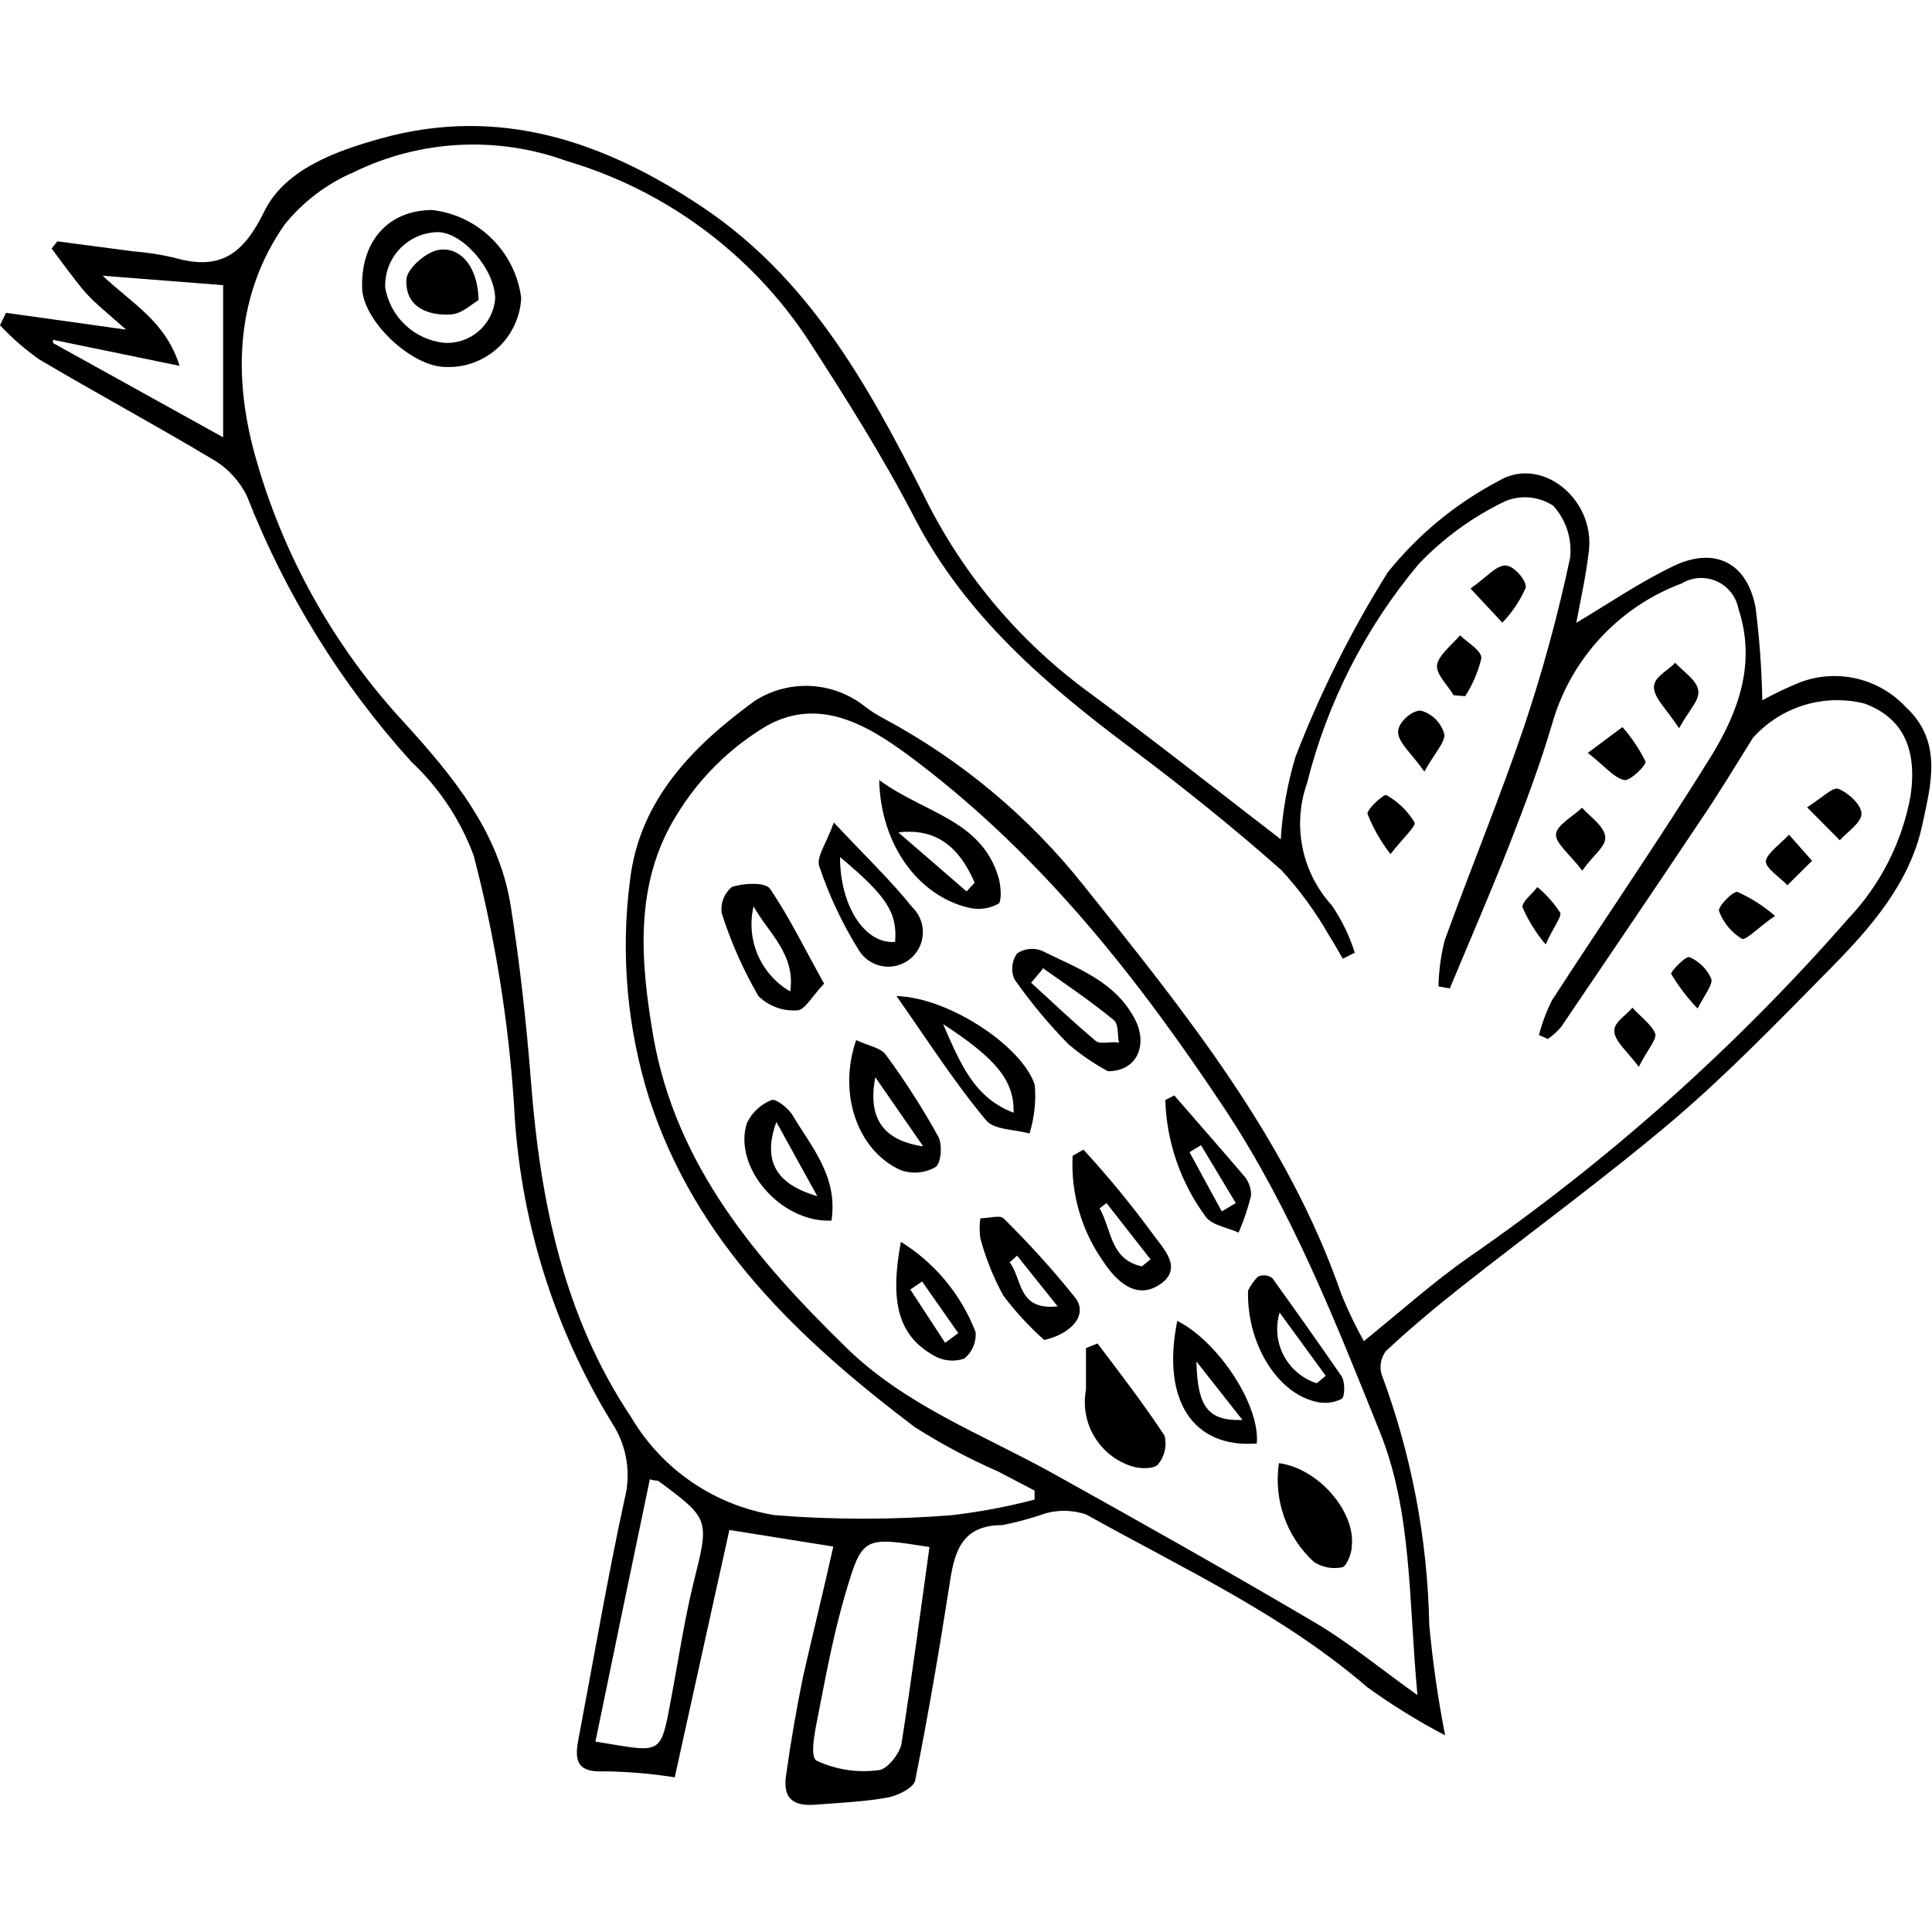 <svg width="1200pt" height="1200pt" version="1.1" viewBox="0 0 1200 1200" xmlns="http://www.w3.org/2000/svg">
 <path d="m517.6 960.6-64.574-10.309c-11.312 51.258-22.766 102.8-33.934 153.63-14.543-2.289-29.234-3.531-43.957-3.723-16.465 0.859-18.469-6.441-15.895-19.758 9.449-49.684 18.039-100.23 28.637-149.05l0.004-0.004c4.281-16.223 1.473-33.504-7.734-47.535-36.551-59.551-57.48-127.37-60.852-197.16-3.418-52.414-11.809-104.38-25.055-155.21-8.227-22.223-21.512-42.223-38.805-58.418-43.652-48.273-78.191-104.06-101.95-164.66-4.766-9.902-12.461-18.102-22.047-23.48-35.367-21.191-71.59-40.664-107.1-61.711h-0.004c-8.812-6.215-16.969-13.316-24.34-21.191l3.723-7.731 74.598 10.453c-12.027-10.738-21.047-17.613-27.922-26.203-6.871-8.59-12.168-15.895-18.324-24.199l3.578-4.438 46.676 6.156c8.73 0.676 17.395 2.016 25.918 4.012 28.637 8.305 42.953-2.289 55.84-28.637 12.887-26.348 44.672-37.656 72.305-45.391 74.023-20.617 139.32 1.863 200.45 42.953 65.578 44.102 102.09 109.82 136.31 177.4 23.137 47.754 57.355 89.285 99.797 121.13 40.805 30.066 80.609 61.426 122.56 93.785v-0.004c1.062-17.383 4.137-34.582 9.164-51.258 15.406-39.914 34.586-78.27 57.273-114.54 18.785-23.406 42.18-42.703 68.727-56.699 26.488-16.035 59.707 10.738 56.27 42.953-1.863 16.324-5.586 32.504-7.875 45.102 19.043-11.312 38.801-24.914 60.277-35.223 25.773-12.457 46.105-2.004 51.117 26.059 2.394 19.004 3.777 38.121 4.152 57.273 7.824-4.316 15.902-8.141 24.199-11.453 11.184-4.051 23.312-4.715 34.875-1.914 11.559 2.801 22.039 8.945 30.129 17.664 23.051 21.332 15.465 48.109 10.309 72.449-7.731 36.941-32.504 64.859-58.273 90.922-31.355 31.785-62.426 64-96.359 92.926-42.953 36.367-88.199 69.301-132.3 104.09-15.895 12.602-31.5 25.629-46.391 39.52v-0.008c-3.086 4.09-4.09 9.383-2.723 14.32 18.578 49.789 28.598 102.36 29.641 155.49 2.113 23.109 5.41 46.098 9.879 68.871-16.832-8.801-33.004-18.801-48.395-29.926-52.547-45.246-114.54-73.738-174.54-107.24-7.992-2.715-16.609-3.012-24.77-0.859-8.883 3.109-17.977 5.598-27.203 7.445-24.484 0-29.637 15.176-32.645 35.078-6.441 41.379-13.461 82.617-21.621 123.57-1.004 4.582-10.883 9.449-17.184 10.594-14.316 2.578-30.211 3.293-45.246 4.438-15.035 1.145-19.617-5.586-17.754-18.184 2.863-20.617 6.441-41.234 10.594-61.566 5.875-25.77 12.316-51.832 18.758-80.609zm329.32-127.43c22.48-18.184 42.953-36.512 64.719-51.832 87.113-60.113 166.42-130.81 236.11-210.48 20.188-21.184 33.727-47.812 38.945-76.602 4.152-28.637-4.438-48.395-28.637-57.273-12.398-3.094-25.406-2.738-37.617 1.02-12.215 3.762-23.168 10.785-31.68 20.316-10.883 17.469-21.621 35.223-33.219 52.262-28.637 42.953-57.273 84.906-85.91 127.29v-0.004c-2.406 2.809-5.144 5.309-8.16 7.445l-5.586-2.434c1.898-7.426 4.586-14.625 8.02-21.477 32.645-50.398 67.008-100.23 98.508-151.05 17.184-27.777 28.637-58.273 17.324-92.352v-0.004c-1.461-7.535-6.516-13.883-13.539-16.992-7.019-3.109-15.117-2.594-21.684 1.387-39.004 14.566-68.805 46.754-80.324 86.77-7.59 25.914-17.184 51.117-26.918 76.172-11.742 29.781-24.484 59.133-36.797 88.629l-7.016-1.289c0.211-9.66 1.508-19.266 3.867-28.637 16.035-44.242 34.078-87.914 49.254-132.59 11.543-34.406 21.105-69.449 28.637-104.95 1.332-11.785-2.477-23.578-10.453-32.355-8.84-5.836-19.992-6.91-29.781-2.863-20.172 9.652-38.414 22.895-53.836 39.086-33.086 39.52-56.781 86.027-69.301 136.02-4.555 12.852-5.535 26.695-2.836 40.062 2.699 13.363 8.973 25.746 18.156 35.824 6.211 9.066 11.035 19.004 14.32 29.492l-7.445 3.723c-2.719-4.582-5.297-9.449-8.449-14.316-8.324-14.621-18.266-28.262-29.641-40.664-29.926-26.488-61.137-51.547-93.066-75.457-53.551-40.09-103.23-82.617-134.73-143.18-19.758-38.23-42.953-74.883-66.293-110.96-35.367-53.523-88.516-92.828-150.05-110.96-21.371-7.762-44.086-11.141-66.793-9.934-22.703 1.203-44.934 6.969-65.363 16.949-16.773 7.207-31.52 18.414-42.957 32.645-29.926 42.953-32.074 92.781-18.613 142.04 17.121 62.273 48.941 119.53 92.781 166.95 30.355 33.359 58.848 67.727 66.293 113.69 5.727 36.082 9.734 72.449 12.602 108.96 5.727 74.312 20.047 145.9 62.285 209.04 19.277 32.664 52.156 54.984 89.629 60.852 36.312 2.863 72.793 2.863 109.11 0 17.488-1.996 34.809-5.25 51.832-9.738v-5.586l-22.766-11.883v0.004c-17.965-7.863-35.293-17.105-51.832-27.637-71.59-54.266-135.45-114.54-164.52-203.18v0.004c-13.992-44.047-18.145-90.625-12.172-136.45 5.871-49.828 39.09-83.473 77.746-111.54l0.004 0.004c10.309-6.531 22.391-9.691 34.574-9.051 12.184 0.641 23.867 5.055 33.434 12.629 3.731 2.875 7.707 5.414 11.887 7.59 47.941 25.711 90.133 60.938 123.99 103.52 62.715 78.465 126.86 157.5 160.22 254.14h0.004c4.051 10.027 8.734 19.781 14.031 29.211zm33.504 219.93c-5.586-59.422-3.293-113.83-23.34-163.66-27.633-68.582-54.695-137.6-96.219-200.45-53.551-80.754-112.68-155.78-189.86-214.77-27.633-21.047-59.562-42.953-94.645-23.48h0.008c-22.984 13.629-42.262 32.711-56.129 55.555-26.773 42.953-22.336 91.492-14.316 138.31 14.316 79.609 63.859 137.88 119.7 192.43 36.797 35.938 83.902 53.551 127.43 77.605 54.84 30.496 109.54 61.281 163.51 93.066 20.906 12.312 39.52 27.777 64.148 45.391zm-303.11-92.211c-40.805-6.441-41.664-6.731-52.117 28.637-6.871 23.195-11.453 46.965-16.035 70.59-2.148 11.453-6.731 30.211-2.148 33.359 11.988 5.688 25.367 7.777 38.516 6.016 5.012 0 12.887-9.734 14.316-15.895 6.301-40.09 11.598-80.754 17.469-122.71zm-207.47 120.85c42.953 6.871 40.09 10.023 47.824-31.07 4.152-22.48 7.59-45.102 13.031-67.297 9.879-39.805 10.453-39.66-22.051-63.715-0.859 0-2.434 0-5.012-0.859-11.359 54.312-22.625 108.62-33.793 162.94zm-231.24-810.12v-94.5l-74.883-5.867c19.328 18.039 39.23 28.637 47.824 55.984l-78.609-16.184v2.004z"/>
 <path d="m268.46 130.44c13.973 1.637 27 7.894 37.012 17.777 10.012 9.883 16.438 22.824 18.254 36.773-0.555 11.891-5.789 23.078-14.559 31.121-8.773 8.047-20.367 12.301-32.262 11.836-21.332 0-51.402-28.637-51.977-48.969-0.855-29.066 16.039-48.395 43.531-48.539zm7.16 82.473c7.848 0.555 15.598-2.004 21.574-7.121 5.977-5.121 9.695-12.387 10.355-20.227 0-18.184-20.332-41.379-35.652-41.379-8.914 0.148-17.395 3.871-23.531 10.336-6.141 6.461-9.426 15.117-9.117 24.027 1.504 8.902 5.867 17.074 12.43 23.273 6.562 6.203 14.965 10.094 23.941 11.09z"/>
 <path d="m913.35 365.54c9.734-6.731 15.75-14.316 21.621-14.316s14.316 10.883 12.457 14.316c-3.496 7.848-8.34 15.02-14.32 21.188z"/>
 <path d="m884.71 479.23c-8.449-11.742-15.895-17.754-16.324-24.199-0.43-6.441 9.309-14.316 14.316-13.602h0.004c6.922 1.988 12.328 7.398 14.316 14.32 1.004 4.867-5.727 11.598-12.312 23.48z"/>
 <path d="m982.79 540.79c-8.02-10.453-16.895-17.184-16.324-22.766 0.574-5.586 10.453-10.883 16.18-16.324 5.156 5.727 13.172 11.023 14.316 17.469 1.148 6.445-7.156 11.457-14.172 21.621z"/>
 <path d="m986.23 467.63 21.477-16.035c5.691 6.449 10.508 13.621 14.32 21.332 0.859 2.148-9.594 12.312-13.172 11.598-6.59-1.574-12.031-8.59-22.625-16.895z"/>
 <path d="m1042.9 452.31c-8.16-12.312-15.32-18.613-15.605-25.199-0.285-6.586 8.449-10.309 13.172-15.465 5.156 5.586 13.172 10.594 14.316 16.895 1.148 6.301-5.297 11.887-11.883 23.77z"/>
 <path d="m902.9 431.83c-3.723-6.301-11.168-13.172-10.309-18.898 0.859-5.727 9.02-12.312 14.316-18.328 4.582 4.582 13.461 9.449 13.172 14.316l0.004 0.004c-1.996 8.336-5.383 16.273-10.023 23.48z"/>
 <path d="m1122.4 501.42c9.164-5.727 15.895-12.742 19.473-11.453 6.156 2.434 14.316 9.879 14.316 15.465 0 5.586-8.59 11.023-13.461 16.465z"/>
 <path d="m863.67 530.48c-5.957-7.617-10.777-16.055-14.316-25.055 0-3.293 10.453-12.457 11.742-11.598h-0.004c7.168 4.047 13.184 9.863 17.469 16.895 1.289 2.289-7.016 9.594-14.891 19.758z"/>
 <path d="m1102.5 568.86c-10.309 7.16-17.898 15.176-20.477 14.316h0.004c-6.602-3.981-11.652-10.09-14.32-17.324-1.004-2.434 8.734-12.602 11.453-11.883h0.004c8.457 3.805 16.32 8.82 23.336 14.891z"/>
 <path d="m1017.9 662.64c-7.445-9.879-14.316-15.32-15.176-21.477s7.16-10.164 11.168-15.32c4.727 5.441 11.598 10.023 14.316 16.324 0.57 4.008-5.297 10.309-10.309 20.473z"/>
 <path d="m1125.5 534.64-15.32 15.176c-4.867-5.156-14.316-11.023-13.316-15.465 1.004-4.438 9.309-10.594 14.316-15.895z"/>
 <path d="m960.03 586.61c-5.844-6.914-10.664-14.629-14.316-22.91-0.859-3.293 5.871-8.305 9.164-12.742 5.594 4.606 10.426 10.066 14.316 16.18 0.43 3.008-4.438 8.875-9.164 19.473z"/>
 <path d="m1054.4 626.42c-6.297-6.555-11.82-13.809-16.469-21.621 0-1.574 9.02-11.168 11.453-10.309h0.004c5.996 2.594 10.801 7.348 13.457 13.316 1.289 3.148-3.293 9.02-8.445 18.613z"/>
 <path d="m556.83 618.68c32.645 0.859 78.32 31.355 85.91 55.27h-0.004c0.836 10.141-0.281 20.348-3.293 30.066-9.309-2.578-22.191-2.148-27.062-8.305-19.613-23.48-35.938-49.109-55.551-77.031zm28.637 16.754c11.023 25.059 19.328 46.246 44.102 55.699 0.426-19.332-9.738-33.078-44.82-55.699z"/>
 <path d="m546.09 484.52c28.637 20.906 63.574 24.629 74.168 60.707 1.434 5.156 2.004 14.316 0 16.035v0.004c-5.75 3.227-12.523 4.098-18.902 2.434-31.07-7.445-54.406-39.09-55.266-79.18zm54.266 69.156 5.012-5.441c-9.879-22.91-24.484-33.934-47.395-31.215z"/>
 <path d="m688.13 665.36c-8.785-4.746-17.039-10.41-24.629-16.898-12.27-12.504-23.473-26.012-33.504-40.375-2.211-5.238-1.559-11.246 1.719-15.895 4.523-3.027 10.238-3.668 15.32-1.719 22.051 11.023 46.535 19.188 58.562 43.957 7.016 15.035 0.57 30.93-17.469 30.93zm-40.52-63.43-7.16 8.449c13.316 12.172 26.344 24.629 40.234 36.227 2.863 2.289 9.164 0 14.316 1.004-1.004-4.867 0-11.883-3.578-14.316-14.461-11.891-29.352-21.77-43.812-32.078z"/>
 <path d="m511.87 610.95c-7.445 7.731-12.027 16.609-16.754 16.609h0.004c-8.918 0.605-17.668-2.625-24.055-8.879-9.434-16.254-17.066-33.492-22.766-51.402-0.934-6.242 1.52-12.512 6.441-16.465 7.301-2.289 20.477-3.008 23.48 1.145 12.457 18.328 21.91 38.09 33.648 58.992zm-43.812-47.965c-2.379 10.082-1.453 20.664 2.648 30.18 4.098 9.516 11.152 17.457 20.117 22.652 3.438-23.195-13.602-36.367-22.766-52.832z"/>
 <path d="m681.68 834.46c14.316 18.898 28.637 37.512 41.664 57.273h0.004c1.566 6.289 0.023 12.945-4.152 17.898-2.434 2.863-11.168 2.719-16.035 1.145h-0.004c-9.789-3.051-18.113-9.594-23.395-18.387-5.281-8.789-7.144-19.215-5.238-29.293v-25.773z"/>
 <path d="m531.77 646.03c7.16 3.438 15.176 4.582 18.469 9.164h0.004c11.906 16.184 22.766 33.113 32.5 50.688 2.719 5.012 1.863 16.754-1.719 19.043-6.586 3.754-14.488 4.434-21.621 1.859-26.488-11.883-39.23-47.105-27.633-80.754zm41.664 66.008-29.781-42.953c-4.723 24.914 4.297 39.23 29.785 42.953z"/>
 <path d="m517.89 510.87c19.188 20.477 35.078 35.652 48.68 52.547 4.481 4.273 6.894 10.277 6.629 16.461-0.266 6.188-3.191 11.957-8.023 15.832-4.832 3.871-11.098 5.473-17.195 4.387-6.098-1.082-11.43-4.746-14.629-10.047-10.16-16.312-18.375-33.758-24.48-51.977-2.008-5.727 4.578-14.461 9.02-27.203zm3.867 21.477c0 30.641 15.605 54.266 34.219 52.691 1.43-18.043-5.012-28.352-34.223-52.691z"/>
 <path d="m672.95 714.04c15.258 16.629 29.598 34.074 42.957 52.262 5.586 8.16 19.758 21.047 4.727 31.355-15.035 10.309-27.633-2.289-35.508-14.316h-0.004c-13.418-19.094-20.07-42.125-18.898-65.434zm36.227 72.594 5.441-4.438-27.348-34.938-4.297 3.293c7.59 13.031 6.445 32.215 26.777 36.082z"/>
 <path d="m648.61 832.31c-9.328-8.312-17.816-17.52-25.344-27.492-6.184-11.219-10.988-23.141-14.316-35.508-0.648-4.176-0.648-8.426 0-12.602 5.012 0 12.172-2.148 14.316 0 15.809 15.52 30.68 31.965 44.531 49.254 8.016 10.168-1.434 22.195-19.188 26.348zm-16.895-52.406-4.582 4.152c8.02 10.594 4.867 30.066 29.781 27.348z"/>
 <path d="m775.18 801.67c1.527-3.25 3.609-6.207 6.156-8.734 2.898-1.328 6.285-1 8.875 0.859 14.316 19.902 28.637 40.09 42.953 60.852 2.434 3.578 2.289 13.316 0 14.316h0.004c-5.207 2.57-11.188 3.082-16.754 1.434-23.48-5.871-42.094-36.227-41.234-68.727zm42.953 57.273 5.297-4.438-28.637-39.23v-0.004c-2.668 8.828-1.781 18.352 2.473 26.535 4.254 8.188 11.535 14.387 20.293 17.277z"/>
 <path d="m794.37 908.77c25.059 3.438 47.68 30.641 45.246 51.547 0 4.727-3.293 12.602-6.012 13.172-6.031 1.203-12.293 0.023-17.469-3.293-17.031-15.574-25.191-38.605-21.766-61.426z"/>
 <path d="m729.36 680.39c14.316 16.465 28.637 32.789 42.953 49.539v0.004c3.191 3.461 4.891 8.039 4.727 12.742-1.926 7.84-4.512 15.504-7.731 22.91-6.871-3.148-16.324-4.438-20.332-9.734v-0.004c-15.586-21.07-24.379-46.395-25.199-72.594zm16.609 30.926-7.16 4.297 20.047 36.801 8.734-5.156z"/>
 <path d="m780.62 896.6c-40.09 3.008-59.277-27.348-49.398-76.172 25.348 12.746 51.547 52.262 49.398 76.172zm-37.512-50.969c0.715 28.637 7.301 36.941 28.637 36.367z"/>
 <path d="m516.45 758.14c-31.645 1.434-61.281-33.359-52.547-60.566 3.113-6.539 8.586-11.656 15.32-14.32 2.719-1.004 10.164 4.867 12.887 9.164 11.883 20.047 28.492 38.23 24.34 65.723zm-8.305-14.316c-8.734-15.605-17.324-31.355-25.914-46.965-8.734 24.055-0.43 38.801 25.914 46.246z"/>
 <path d="m559.55 771.32c21.133 13.129 37.418 32.781 46.391 55.984 0.59 6.391-2.106 12.648-7.16 16.609-6.184 2.074-12.961 1.395-18.613-1.863-21.762-12.168-27.777-32.359-20.617-70.73zm27.492 62.715 8.16-6.012-22.48-32.078-7.301 5.012z"/>
 <path d="m297.24 186.42c-3.723 2.004-10.023 8.305-16.895 8.879-14.316 1.004-28.637-4.438-27.922-21.332 0-6.731 11.168-16.465 18.758-18.469 13.891-3.297 25.773 9.445 26.059 30.922z"/>
</svg>
